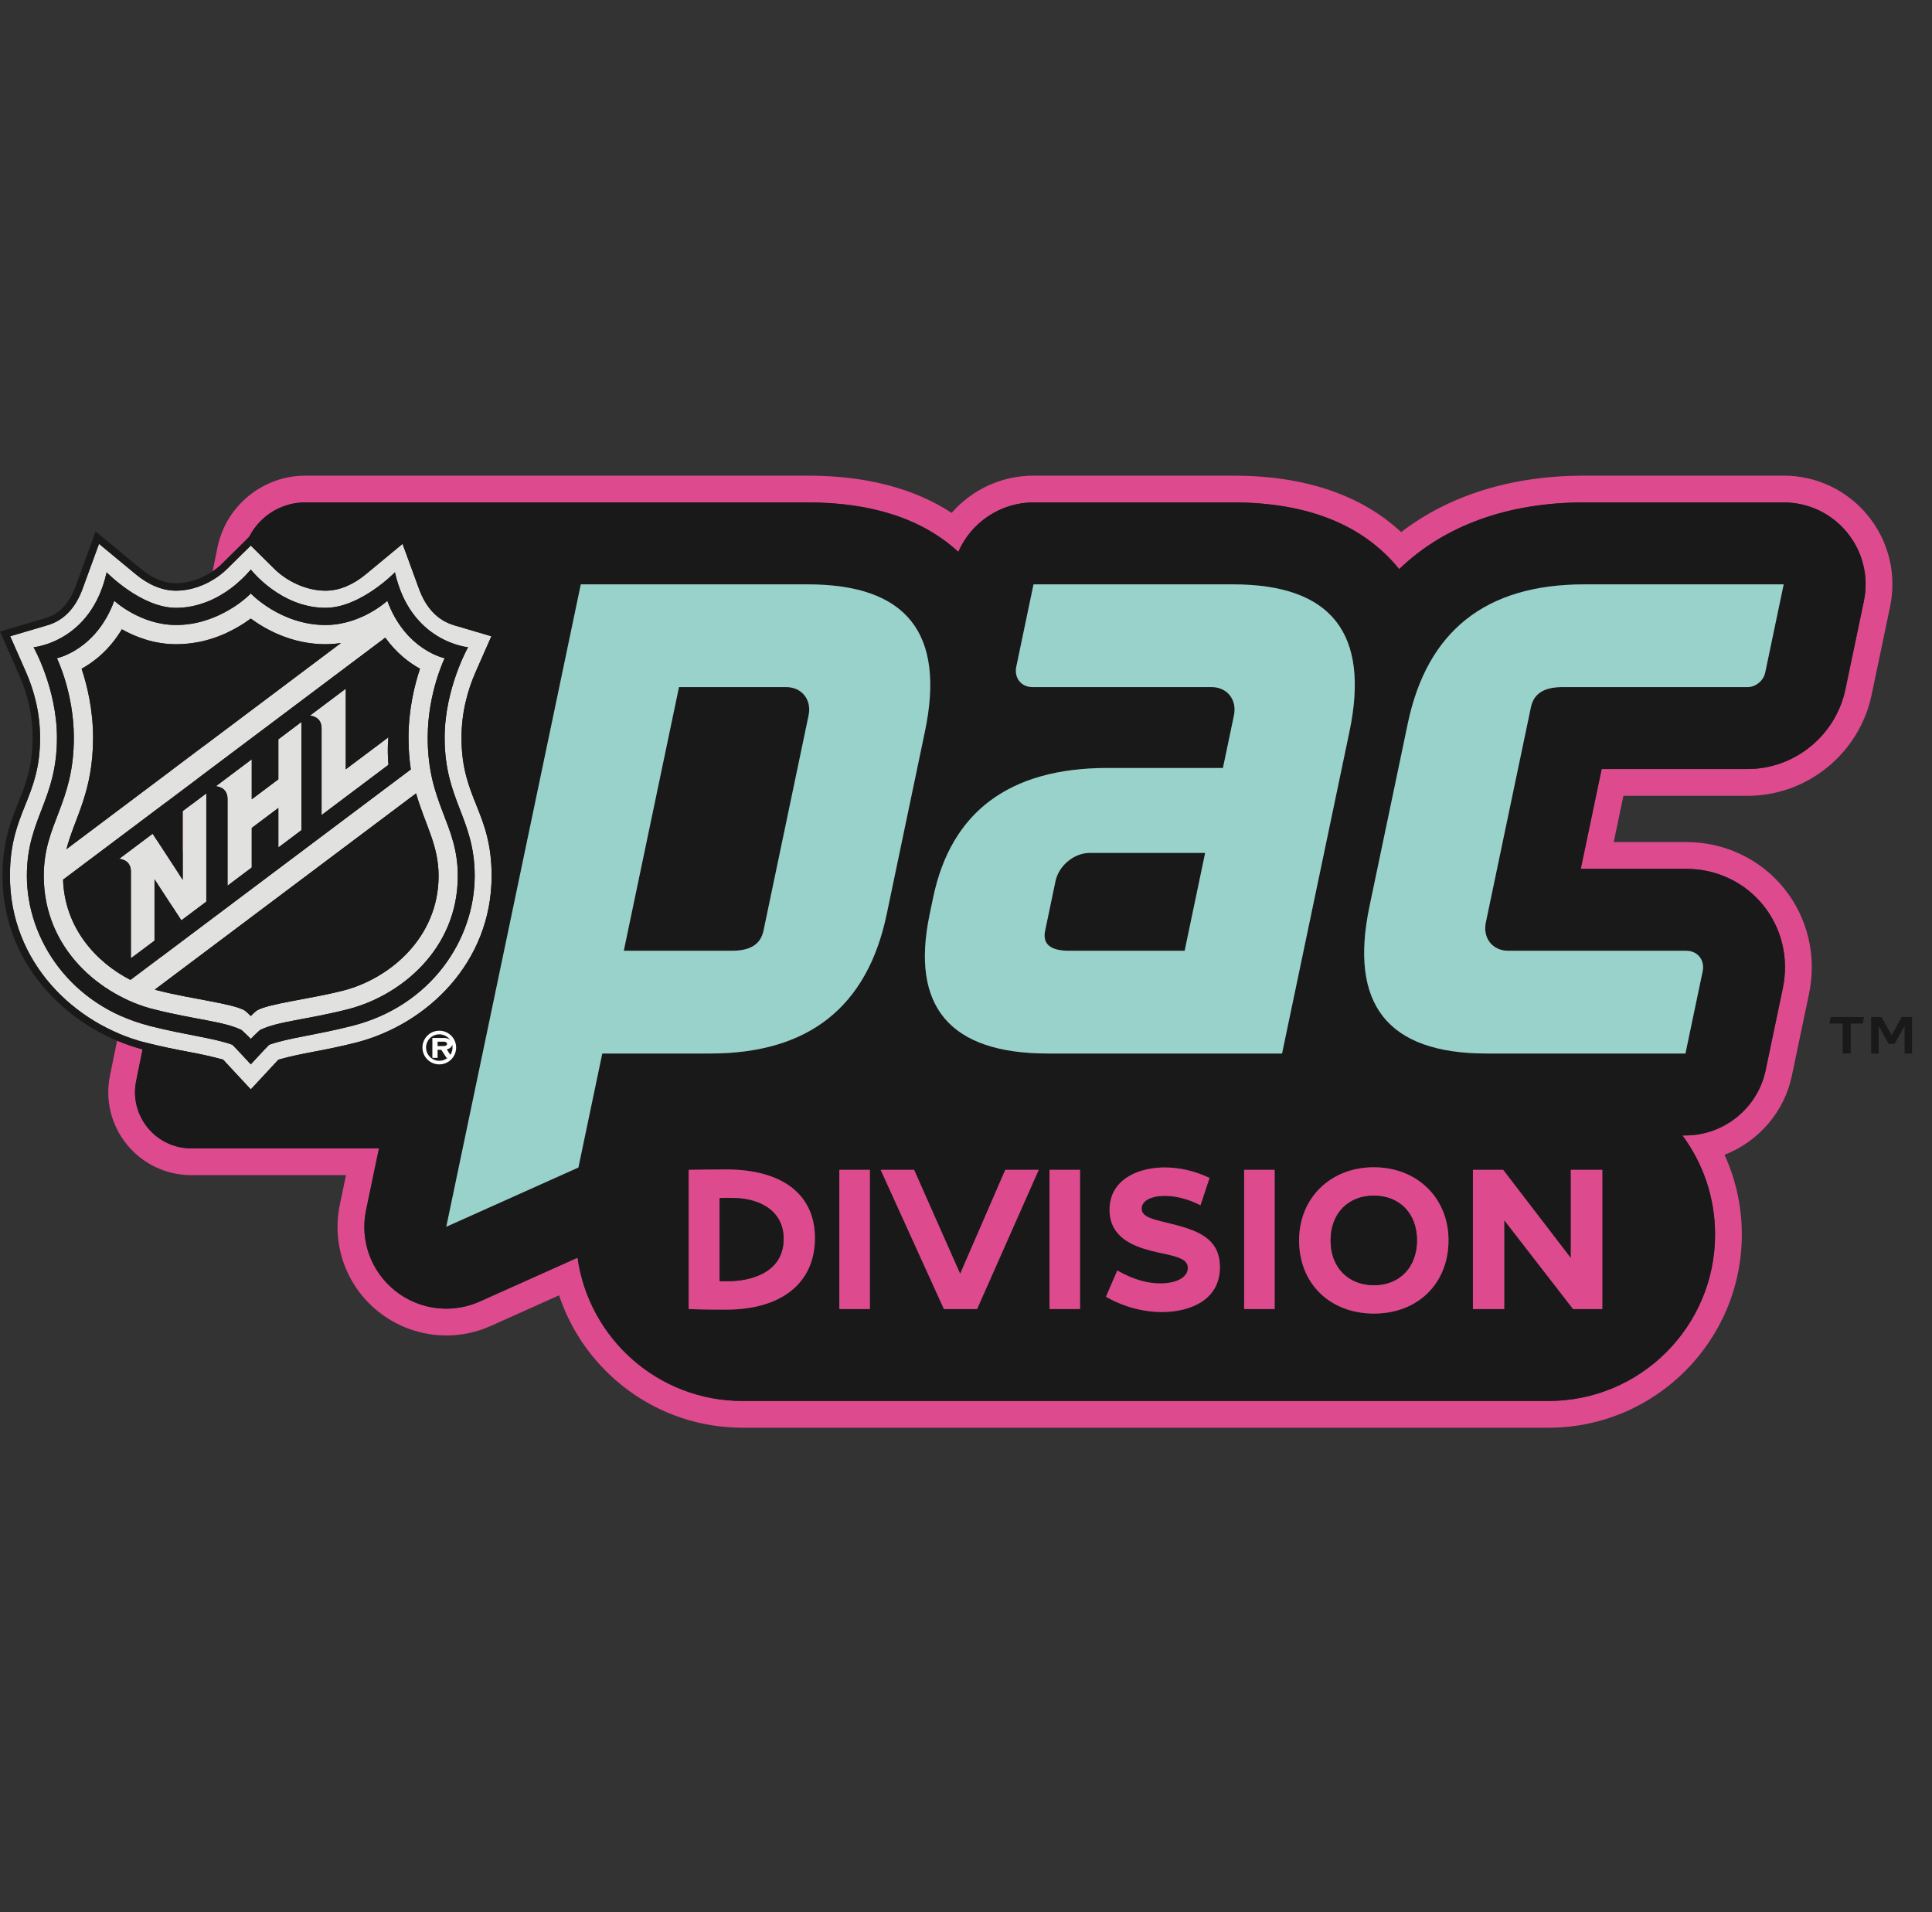 <?xml version="1.0" encoding="UTF-8"?>
<svg viewBox="0 0 97 96" version="1.1" xmlns="http://www.w3.org/2000/svg" xmlns:xlink="http://www.w3.org/1999/xlink">
    <rect x="0" y="0" width="97" height="96" fill="#333333" stroke="none"/>
    <title>pac</title>
    <g id="Page-1" stroke="none" stroke-width="1" fill="none" fill-rule="evenodd">
        <g id="pac" transform="translate(-0, 0)">
            <rect id="Rectangle" x="0.11" y="0" width="96" height="96"></rect>
            <g id="Group-4" transform="translate(0, 23.879)">
                <path d="M89.509,25.74 L88.647,29.855 C88.251,31.75 86.557,33.125 84.621,33.125 L84.469,33.125 C85.499,34.515 86.109,36.235 86.109,38.098 C86.109,42.714 82.367,46.456 77.75,46.456 L37.275,46.456 C33.053,46.456 29.565,43.327 28.998,39.262 L24.089,41.462 C23.557,41.701 22.991,41.822 22.407,41.822 C21.472,41.822 20.556,41.499 19.827,40.913 C18.616,39.938 18.062,38.387 18.381,36.866 L19.027,33.775 L9.601,33.775 C7.817,33.775 6.48,32.139 6.836,30.391 L12.235,3.87 C12.534,2.4 13.826,1.344 15.326,1.344 L40.43,1.344 C40.436,1.344 40.443,1.345 40.449,1.345 L40.553,1.345 C43.788,1.345 46.325,2.179 48.115,3.827 C48.756,2.351 50.234,1.345 51.89,1.345 L61.909,1.345 C65.637,1.345 68.437,2.464 70.229,4.671 C70.235,4.679 70.241,4.686 70.248,4.694 C72.525,2.5 75.717,1.345 79.534,1.345 L89.553,1.345 C90.797,1.345 91.961,1.899 92.746,2.865 C93.53,3.831 93.834,5.084 93.579,6.302 L92.652,10.732 C92.166,13.048 90.104,14.729 87.746,14.729 L80.415,14.729 L79.365,19.741 L84.659,19.741 C86.173,19.741 87.58,20.403 88.518,21.558 C89.461,22.719 89.822,24.243 89.509,25.74 Z M84.659,18.396 L81.021,18.396 L81.507,16.075 L87.746,16.075 C90.737,16.075 93.353,13.944 93.968,11.008 L94.896,6.577 C95.234,4.96 94.831,3.299 93.79,2.017 C92.749,0.735 91.204,0 89.553,0 L79.534,0 C75.917,0 72.771,0.976 70.349,2.834 C68.321,0.955 65.487,0 61.909,0 L51.89,0 C50.289,0 48.8,0.701 47.78,1.869 C45.877,0.628 43.454,0 40.553,0 L15.326,0.001 C13.197,0.001 11.344,1.516 10.919,3.602 L5.521,30.123 C5.27,31.353 5.582,32.616 6.376,33.588 C7.171,34.56 8.346,35.118 9.601,35.118 L17.372,35.118 L17.064,36.59 C16.641,38.609 17.376,40.667 18.983,41.961 C19.95,42.739 21.166,43.168 22.407,43.168 C23.182,43.168 23.933,43.007 24.64,42.69 L28.069,41.152 C29.352,45.009 32.993,47.799 37.275,47.799 L77.75,47.799 C83.1,47.799 87.452,43.447 87.452,38.098 C87.452,36.672 87.14,35.318 86.585,34.097 C88.267,33.441 89.578,31.973 89.964,30.131 L90.826,26.015 C91.223,24.12 90.762,22.186 89.562,20.71 C88.368,19.239 86.58,18.396 84.659,18.396 L84.659,18.396 Z" id="Fill-582" fill="#DD4A8D"></path>
                <path d="M22.407,37.709 L29.16,5.459 L40.553,5.459 C45.548,5.459 47.466,7.936 46.437,12.849 L44.516,22.027 C43.546,26.656 40.616,29.012 35.662,29.012 L30.238,29.012 L29.04,34.735 L22.407,37.709 Z M55.604,14.677 L61.4,14.677 L61.953,12.037 C62.117,11.252 61.614,10.616 60.829,10.616 L51.839,10.616 C51.271,10.616 50.907,10.155 51.026,9.587 L51.89,5.459 L61.909,5.459 C66.863,5.459 68.781,7.936 67.752,12.85 L64.368,29.012 L52.603,29.012 C47.689,29.012 45.705,26.656 46.675,22.027 L46.853,21.174 C47.754,16.87 50.69,14.677 55.604,14.677 Z M72.726,38.387 C72.726,40.555 71.187,42.069 68.984,42.069 C66.77,42.069 65.223,40.559 65.223,38.396 C65.223,36.268 66.8,34.723 68.974,34.723 C71.148,34.723 72.726,36.264 72.726,38.387 Z M52.153,34.851 L49.057,41.842 L47.39,41.842 L44.214,34.851 L45.895,34.851 L48.207,40.069 L50.472,34.851 L52.153,34.851 Z M34.576,34.852 L34.623,34.851 C35.086,34.842 36.043,34.832 36.486,34.832 C39.301,34.843 40.916,36.099 40.916,38.278 C40.916,40.528 39.246,41.872 36.446,41.872 C36.128,41.872 35.283,41.872 34.622,41.842 L34.576,41.84 L34.576,34.852 Z M42.141,41.842 L43.675,41.842 L43.675,34.851 L42.141,34.851 L42.141,41.842 Z M52.692,41.842 L54.226,41.842 L54.226,34.851 L52.692,34.851 L52.692,41.842 Z M56.143,39.93 C56.889,40.35 57.582,40.555 58.26,40.555 L58.295,40.554 C59.088,40.545 59.627,40.24 59.637,39.794 C59.65,39.347 59.163,39.219 58.367,39.048 C58.18,39.008 57.986,38.966 57.791,38.916 C56.832,38.667 55.728,38.212 55.707,36.89 C55.699,36.34 55.877,35.876 56.237,35.512 C56.725,35.017 57.543,34.733 58.483,34.733 C59.222,34.733 59.965,34.904 60.69,35.24 L60.728,35.258 L60.274,36.632 L60.225,36.607 C59.647,36.318 59.028,36.159 58.483,36.159 C58.019,36.159 57.643,36.273 57.454,36.471 C57.359,36.569 57.314,36.686 57.319,36.818 C57.335,37.205 57.845,37.328 58.552,37.5 C58.706,37.537 58.868,37.576 59.037,37.621 C60.388,37.974 61.23,38.446 61.249,39.705 C61.271,41.362 59.799,41.972 58.413,41.99 L58.334,41.991 C56.991,41.991 55.949,41.469 55.563,41.244 L55.526,41.223 L56.096,39.904 L56.143,39.93 Z M62.465,41.842 L63.998,41.842 L63.998,34.851 L62.465,34.851 L62.465,41.842 Z M75.524,37.384 L75.524,41.842 L73.951,41.842 L73.951,34.851 L75.47,34.851 L78.866,39.279 L78.866,34.851 L80.449,34.851 L80.449,41.842 L78.979,41.842 L75.592,37.472 L75.524,37.384 Z M68.759,21.621 L70.681,12.444 C71.65,7.814 74.58,5.459 79.534,5.459 L89.553,5.459 L88.625,9.889 C88.541,10.291 88.148,10.616 87.747,10.616 L78.454,10.616 C77.52,10.616 77.005,10.941 76.861,11.631 L74.599,22.433 C74.435,23.218 74.938,23.854 75.723,23.854 L84.659,23.854 C85.235,23.854 85.603,24.321 85.483,24.897 L84.621,29.012 L74.643,29.012 C69.648,29.012 67.73,26.534 68.759,21.621 Z M84.659,19.741 L79.365,19.741 L80.415,14.729 L87.746,14.729 C90.104,14.729 92.166,13.048 92.652,10.732 L93.579,6.302 C93.834,5.084 93.53,3.831 92.746,2.865 C91.961,1.899 90.797,1.345 89.553,1.345 L79.534,1.345 C75.717,1.345 72.525,2.5 70.248,4.694 C70.241,4.686 70.235,4.679 70.229,4.671 C68.437,2.464 65.637,1.345 61.909,1.345 L51.89,1.345 C50.234,1.345 48.756,2.351 48.115,3.827 C46.325,2.179 43.788,1.345 40.553,1.345 L40.449,1.345 C40.443,1.345 40.436,1.344 40.43,1.344 L15.326,1.344 C13.826,1.344 12.534,2.4 12.235,3.87 L6.836,30.391 C6.48,32.139 7.817,33.775 9.601,33.775 L19.027,33.775 L18.381,36.866 C18.062,38.387 18.616,39.938 19.827,40.913 C20.556,41.499 21.472,41.822 22.407,41.822 C22.991,41.822 23.557,41.701 24.089,41.462 L28.998,39.262 C29.565,43.327 33.053,46.456 37.275,46.456 L77.75,46.456 C82.367,46.456 86.109,42.714 86.109,38.098 C86.109,36.235 85.499,34.515 84.469,33.125 L84.621,33.125 C86.557,33.125 88.251,31.75 88.647,29.855 L89.509,25.74 C89.822,24.243 89.461,22.719 88.518,21.558 C87.58,20.403 86.173,19.741 84.659,19.741 L84.659,19.741 Z" id="Fill-583" fill="#1A1919"></path>
                <path d="M53.683,23.854 L59.478,23.854 L60.507,18.941 L54.712,18.941 C53.926,18.941 53.157,19.577 52.992,20.362 L52.474,22.839 C52.329,23.529 52.748,23.854 53.683,23.854" id="Fill-584" fill="#1A1919"></path>
                <path d="M38.335,22.839 L40.597,12.038 C40.762,11.252 40.259,10.616 39.473,10.616 L34.09,10.616 L31.318,23.854 L36.743,23.854 C37.676,23.854 38.191,23.529 38.335,22.839" id="Fill-585" fill="#1A1919"></path>
                <path d="M52.474,22.839 L52.992,20.362 C53.157,19.577 53.926,18.941 54.712,18.941 L60.507,18.941 L59.478,23.854 L53.683,23.854 C52.748,23.854 52.329,23.529 52.474,22.839 Z M52.603,29.012 L64.368,29.012 L67.752,12.85 C68.781,7.936 66.863,5.459 61.909,5.459 L51.89,5.459 L51.026,9.587 C50.907,10.155 51.271,10.616 51.839,10.616 L60.829,10.616 C61.614,10.616 62.117,11.252 61.953,12.037 L61.4,14.677 L55.604,14.677 C50.69,14.677 47.754,16.87 46.853,21.174 L46.675,22.027 C45.705,26.656 47.689,29.012 52.603,29.012 L52.603,29.012 Z" id="Fill-586" fill="#99D2CB"></path>
                <path d="M74.643,29.012 L84.621,29.012 L85.483,24.897 C85.603,24.321 85.235,23.854 84.659,23.854 L75.723,23.854 C74.938,23.854 74.435,23.218 74.599,22.433 L76.861,11.631 C77.005,10.941 77.52,10.616 78.454,10.616 L87.747,10.616 C88.148,10.616 88.541,10.291 88.625,9.889 L89.553,5.459 L79.534,5.459 C74.58,5.459 71.65,7.814 70.681,12.444 L68.759,21.621 C67.73,26.534 69.648,29.012 74.643,29.012" id="Fill-587" fill="#99D2CB"></path>
                <path d="M34.09,10.616 L39.473,10.616 C40.259,10.616 40.762,11.252 40.597,12.038 L38.335,22.839 C38.191,23.529 37.676,23.854 36.743,23.854 L31.318,23.854 L34.09,10.616 Z M29.04,34.735 L30.238,29.012 L35.662,29.012 C40.616,29.012 43.546,26.656 44.516,22.027 L46.437,12.849 C47.466,7.936 45.548,5.459 40.553,5.459 L29.16,5.459 L22.407,37.709 L29.04,34.735 L29.04,34.735 Z" id="Fill-588" fill="#99D2CB"></path>
                <path d="M39.343,38.317 C39.343,40.178 37.381,40.41 36.779,40.436 C36.657,40.441 36.54,40.444 36.426,40.444 C36.338,40.444 36.252,40.442 36.167,40.44 L36.13,40.438 L36.13,36.265 L36.167,36.264 C36.385,36.256 36.608,36.257 36.813,36.268 C37.979,36.268 39.343,36.804 39.343,38.317 Z M36.446,41.872 C39.246,41.872 40.916,40.528 40.916,38.278 C40.916,36.099 39.301,34.843 36.486,34.832 C36.043,34.832 35.086,34.842 34.623,34.851 L34.576,34.852 L34.576,41.84 L34.622,41.842 C35.283,41.872 36.128,41.872 36.446,41.872 L36.446,41.872 Z" id="Fill-589" fill="#DD4A8D"></path>
                <path d="M36.167,36.264 L36.13,36.265 L36.13,40.438 L36.167,40.44 C36.252,40.442 36.338,40.444 36.426,40.444 C36.54,40.444 36.657,40.441 36.779,40.436 C37.381,40.41 39.343,40.178 39.343,38.317 C39.343,36.804 37.979,36.268 36.813,36.268 C36.608,36.257 36.385,36.256 36.167,36.264" id="Fill-590" fill="#1A1919"></path>
                <polygon id="Fill-591" fill="#DD4A8D" points="42.141 41.842 43.675 41.842 43.675 34.851 42.141 34.851"></polygon>
                <polyline id="Fill-592" fill="#DD4A8D" points="45.895 34.851 44.214 34.851 47.39 41.842 49.057 41.842 52.153 34.851 50.472 34.851 48.207 40.069 45.895 34.851"></polyline>
                <polygon id="Fill-593" fill="#DD4A8D" points="52.692 41.842 54.226 41.842 54.226 34.851 52.692 34.851"></polygon>
                <path d="M55.563,41.244 C55.949,41.469 56.991,41.991 58.334,41.991 L58.413,41.99 C59.799,41.972 61.271,41.362 61.249,39.705 C61.23,38.446 60.388,37.974 59.037,37.621 C58.868,37.576 58.706,37.537 58.552,37.5 C57.845,37.328 57.335,37.205 57.319,36.818 C57.314,36.686 57.359,36.569 57.454,36.471 C57.643,36.273 58.019,36.159 58.483,36.159 C59.028,36.159 59.647,36.318 60.225,36.607 L60.274,36.632 L60.728,35.258 L60.69,35.24 C59.965,34.904 59.222,34.733 58.483,34.733 C57.543,34.733 56.725,35.017 56.237,35.512 C55.877,35.876 55.699,36.34 55.707,36.89 C55.728,38.212 56.832,38.667 57.791,38.916 C57.986,38.966 58.18,39.008 58.367,39.048 C59.163,39.219 59.65,39.347 59.637,39.794 C59.627,40.24 59.088,40.545 58.295,40.554 L58.26,40.555 C57.582,40.555 56.889,40.35 56.143,39.93 L56.096,39.904 L55.526,41.223 L55.563,41.244" id="Fill-594" fill="#DD4A8D"></path>
                <polygon id="Fill-595" fill="#DD4A8D" points="62.465 41.842 63.998 41.842 63.998 34.851 62.465 34.851"></polygon>
                <path d="M68.984,40.643 C67.681,40.643 66.806,39.74 66.806,38.396 C66.806,37.052 67.677,36.149 68.974,36.149 C70.271,36.149 71.142,37.048 71.142,38.387 C71.142,39.736 70.275,40.643 68.984,40.643 Z M68.974,34.723 C66.8,34.723 65.223,36.268 65.223,38.396 C65.223,40.559 66.77,42.069 68.984,42.069 C71.187,42.069 72.726,40.555 72.726,38.387 C72.726,36.264 71.148,34.723 68.974,34.723 L68.974,34.723 Z" id="Fill-596" fill="#DD4A8D"></path>
                <path d="M68.974,36.149 C67.677,36.149 66.806,37.052 66.806,38.396 C66.806,39.74 67.681,40.643 68.984,40.643 C70.275,40.643 71.142,39.736 71.142,38.387 C71.142,37.048 70.271,36.149 68.974,36.149" id="Fill-597" fill="#1A1919"></path>
                <polyline id="Fill-598" fill="#DD4A8D" points="78.979 41.842 80.449 41.842 80.449 34.851 78.866 34.851 78.866 39.279 75.47 34.851 73.951 34.851 73.951 41.842 75.524 41.842 75.524 37.384 75.592 37.472 78.979 41.842"></polyline>
                <polyline id="Fill-599" fill="#1A1919" points="91.851 27.507 92.514 27.507 92.514 29.012 92.921 29.012 92.921 27.507 93.524 27.507 93.59 27.179 91.916 27.179 91.851 27.507"></polyline>
                <polyline id="Fill-600" fill="#1A1919" points="94.973 28.093 94.466 27.18 93.946 27.18 93.946 29.011 94.322 29.011 94.322 27.63 94.825 28.526 95.122 28.526 95.624 27.63 95.624 29.011 96 29.011 96 27.18 95.48 27.18 94.973 28.093"></polyline>
                <path d="M17.672,27.626 C15.781,28.104 14.475,28.226 13.514,28.573 C13.391,28.688 12.591,29.555 12.591,29.555 C12.591,29.555 11.791,28.688 11.668,28.573 C10.707,28.226 9.402,28.104 7.511,27.626 C3.529,26.619 1.349,23.277 1.349,20.095 C1.349,17.205 2.859,16.312 2.859,13.154 C2.859,10.693 1.685,8.615 1.685,8.615 C1.685,8.615 4.572,8.364 5.354,4.854 C5.354,4.854 7.086,6.637 8.84,6.637 C11.103,6.637 12.591,4.714 12.591,4.714 C12.591,4.714 14.08,6.637 16.342,6.637 C18.097,6.637 19.829,4.854 19.829,4.854 C20.611,8.364 23.499,8.615 23.499,8.615 C23.499,8.615 22.324,10.693 22.324,13.154 C22.324,16.312 23.833,17.205 23.833,20.095 C23.833,23.277 21.653,26.619 17.672,27.626 Z M23.171,13.161 C23.171,11.898 23.475,10.779 23.875,9.87 L24.671,8.064 L22.799,7.512 C21.985,7.271 21.392,6.656 21.037,5.683 L20.211,3.425 L18.373,4.947 C17.768,5.448 17.076,5.776 16.342,5.776 C15.358,5.776 14.384,5.285 13.776,4.682 L12.591,3.511 L11.407,4.682 C10.798,5.285 9.825,5.776 8.84,5.776 C8.106,5.776 7.414,5.448 6.81,4.947 L4.971,3.425 L4.146,5.683 C3.79,6.656 3.198,7.271 2.383,7.512 L0.512,8.064 L1.308,9.87 C1.708,10.779 2.012,11.898 2.012,13.161 C2.012,16.245 0.499,16.858 0.499,20.095 C0.499,24.429 3.726,27.542 7.299,28.461 C9.065,28.908 9.887,28.952 11.204,29.32 C11.374,29.5 12.591,30.814 12.591,30.814 C12.591,30.814 13.808,29.5 13.979,29.32 C15.295,28.952 16.118,28.908 17.885,28.461 C21.456,27.542 24.683,24.429 24.683,20.095 C24.683,16.858 23.171,16.245 23.171,13.161 L23.171,13.161 Z" id="Fill-601" fill="#E1E2E0"></path>
                <path d="M17.223,25.855 C15.555,26.28 13.516,26.497 12.9,26.849 C12.761,26.951 12.591,27.132 12.591,27.132 C12.591,27.132 12.421,26.951 12.283,26.849 C11.667,26.497 9.627,26.28 7.96,25.855 C7.897,25.84 7.834,25.822 7.771,25.804 L20.89,15.952 C21.337,17.515 22.02,18.539 22.02,20.095 C22.02,23.217 19.533,25.268 17.223,25.855 Z M6.551,25.319 C4.787,24.413 3.243,22.672 3.166,20.283 L19.343,8.135 C19.907,8.918 20.555,9.402 21.086,9.694 C20.82,10.492 20.51,11.725 20.51,13.154 C20.51,13.748 20.553,14.273 20.626,14.749 L6.551,25.319 Z M4.673,13.154 C4.673,11.725 4.363,10.492 4.097,9.694 C4.717,9.353 5.496,8.751 6.117,7.715 C6.784,8.088 7.729,8.464 8.84,8.464 C10.524,8.464 11.839,7.729 12.591,7.177 C13.343,7.729 14.659,8.464 16.342,8.464 C16.611,8.464 16.87,8.442 17.118,8.403 L3.336,18.754 C3.733,17.196 4.673,15.906 4.673,13.154 Z M21.474,13.154 C21.474,10.902 22.326,9.166 22.326,9.166 C22.326,9.166 20.361,8.77 19.446,6.283 C19.446,6.283 18.142,7.499 16.342,7.499 C14.088,7.499 12.591,5.916 12.591,5.916 C12.591,5.916 11.094,7.499 8.84,7.499 C7.041,7.499 5.737,6.283 5.737,6.283 C4.822,8.77 2.857,9.166 2.857,9.166 C2.857,9.166 3.708,10.902 3.708,13.154 C3.708,16.496 2.198,17.463 2.198,20.095 C2.198,23.774 5.065,26.116 7.722,26.791 C9.828,27.325 11.204,27.386 12.128,27.832 C12.128,27.832 12.464,28.139 12.591,28.281 C12.719,28.139 13.055,27.832 13.055,27.832 C13.979,27.386 15.355,27.325 17.46,26.791 C20.118,26.116 22.985,23.774 22.985,20.095 C22.985,17.463 21.474,16.496 21.474,13.154 L21.474,13.154 Z" id="Fill-602" fill="#E1E2E0"></path>
                <path d="M9.174,20.293 L7.663,17.979 L5.984,19.239 C5.984,19.239 6.572,19.256 6.572,19.872 L6.572,24.23 L7.757,23.341 L7.757,20.259 L9.106,22.327 L10.358,21.387 L10.358,15.954 L9.174,16.843 L9.174,20.293" id="Fill-603" fill="#E1E2E0"></path>
                <path d="M13.975,15.246 L12.64,16.248 L12.64,14.24 L10.835,15.595 C10.835,15.595 11.423,15.612 11.423,16.229 L11.423,20.587 L12.64,19.673 L12.64,17.686 L13.975,16.684 L13.975,18.67 L15.133,17.8 L15.133,12.367 L13.975,13.238 L13.975,15.246" id="Fill-604" fill="#E1E2E0"></path>
                <path d="M17.361,14.741 L17.361,10.696 L15.557,12.05 C15.557,12.05 16.145,12.066 16.145,12.682 L16.145,17.041 L19.503,14.518 C19.431,13.649 19.503,13.133 19.503,13.133 L17.361,14.741" id="Fill-605" fill="#E1E2E0"></path>
                <path d="M21.474,13.154 C21.474,16.496 22.985,17.463 22.985,20.095 C22.985,23.774 20.118,26.116 17.46,26.791 C15.355,27.325 13.979,27.386 13.055,27.832 C13.055,27.832 12.719,28.139 12.591,28.281 C12.464,28.139 12.128,27.832 12.128,27.832 C11.204,27.386 9.828,27.325 7.722,26.791 C5.065,26.116 2.198,23.774 2.198,20.095 C2.198,17.463 3.708,16.496 3.708,13.154 C3.708,10.902 2.857,9.166 2.857,9.166 C2.857,9.166 4.822,8.77 5.737,6.283 C5.737,6.283 7.041,7.499 8.84,7.499 C11.094,7.499 12.591,5.916 12.591,5.916 C12.591,5.916 14.088,7.499 16.342,7.499 C18.142,7.499 19.446,6.283 19.446,6.283 C20.361,8.77 22.326,9.166 22.326,9.166 C22.326,9.166 21.474,10.902 21.474,13.154 Z M19.829,4.854 C19.829,4.854 18.097,6.637 16.342,6.637 C14.08,6.637 12.591,4.714 12.591,4.714 C12.591,4.714 11.103,6.637 8.84,6.637 C7.086,6.637 5.354,4.854 5.354,4.854 C4.572,8.364 1.685,8.615 1.685,8.615 C1.685,8.615 2.859,10.693 2.859,13.154 C2.859,16.312 1.349,17.205 1.349,20.095 C1.349,23.277 3.529,26.619 7.511,27.626 C9.402,28.104 10.707,28.226 11.668,28.573 C11.791,28.688 12.591,29.555 12.591,29.555 C12.591,29.555 13.391,28.688 13.514,28.573 C14.475,28.226 15.781,28.104 17.672,27.626 C21.653,26.619 23.833,23.277 23.833,20.095 C23.833,17.205 22.324,16.312 22.324,13.154 C22.324,10.693 23.499,8.615 23.499,8.615 C23.499,8.615 20.611,8.364 19.829,4.854 L19.829,4.854 Z" id="Fill-606" fill="#1A1919"></path>
                <path d="M23.875,9.87 C23.475,10.779 23.171,11.898 23.171,13.161 C23.171,16.245 24.683,16.858 24.683,20.095 C24.683,24.429 21.456,27.542 17.885,28.461 C16.118,28.908 15.295,28.952 13.979,29.32 C13.808,29.5 12.591,30.814 12.591,30.814 C12.591,30.814 11.374,29.5 11.204,29.32 C9.887,28.952 9.065,28.908 7.299,28.461 C3.726,27.542 0.499,24.429 0.499,20.095 C0.499,16.858 2.012,16.245 2.012,13.161 C2.012,11.898 1.708,10.779 1.308,9.87 L0.512,8.064 L2.383,7.512 C3.198,7.271 3.79,6.656 4.146,5.683 L4.971,3.425 L6.81,4.947 C7.414,5.448 8.106,5.776 8.84,5.776 C9.825,5.776 10.798,5.285 11.407,4.682 L12.591,3.511 L13.776,4.682 C14.384,5.285 15.358,5.776 16.342,5.776 C17.076,5.776 17.768,5.448 18.373,4.947 L20.211,3.425 L21.037,5.683 C21.392,6.656 21.985,7.271 22.799,7.512 L24.671,8.064 L23.875,9.87 Z M21.387,5.555 L20.38,2.802 L18.135,4.66 C17.54,5.153 16.937,5.403 16.342,5.403 C15.547,5.403 14.643,5.016 14.037,4.418 L12.591,2.987 L11.145,4.418 C10.54,5.016 9.635,5.403 8.84,5.403 C8.246,5.403 7.643,5.153 7.048,4.66 L4.802,2.802 L3.796,5.555 C3.483,6.411 2.972,6.95 2.278,7.155 L0,7.826 L0.966,10.02 C1.413,11.033 1.639,12.089 1.639,13.161 C1.639,16.126 0.126,16.802 0.126,20.095 C0.126,24.84 3.796,27.945 7.205,28.823 C8.928,29.242 9.448,29.27 11.004,29.653 C11.131,29.789 12.591,31.362 12.591,31.362 C12.591,31.362 14.051,29.789 14.178,29.653 C15.734,29.27 16.254,29.242 17.977,28.823 C21.386,27.945 25.056,24.84 25.056,20.095 C25.056,16.802 23.543,16.126 23.543,13.161 C23.543,12.089 23.769,11.033 24.216,10.02 L25.182,7.826 L22.905,7.155 C22.21,6.95 21.7,6.411 21.387,5.555 L21.387,5.555 Z" id="Fill-607" fill="#1A1919"></path>
                <path d="M19.503,14.518 L16.145,17.041 L16.145,12.682 C16.145,12.066 15.557,12.05 15.557,12.05 L17.361,10.696 L17.361,14.741 L19.503,13.133 C19.503,13.133 19.431,13.649 19.503,14.518 Z M15.133,17.8 L13.975,18.67 L13.975,16.684 L12.64,17.686 L12.64,19.673 L11.423,20.587 L11.423,16.229 C11.423,15.612 10.835,15.595 10.835,15.595 L12.64,14.24 L12.64,16.248 L13.975,15.246 L13.975,13.238 L15.133,12.367 L15.133,17.8 Z M10.358,21.387 L9.106,22.327 L7.757,20.259 L7.757,23.341 L6.572,24.23 L6.572,19.872 C6.572,19.256 5.984,19.239 5.984,19.239 L7.663,17.979 L9.174,20.293 L9.174,16.843 L10.358,15.954 L10.358,21.387 Z M19.343,8.135 L3.166,20.283 C3.243,22.672 4.787,24.413 6.551,25.319 L20.626,14.749 C20.553,14.273 20.51,13.748 20.51,13.154 C20.51,11.725 20.82,10.492 21.086,9.694 C20.555,9.402 19.907,8.918 19.343,8.135 L19.343,8.135 Z" id="Fill-608" fill="#1A1919"></path>
                <path d="M16.342,8.464 C14.659,8.464 13.343,7.729 12.591,7.177 C11.839,7.729 10.524,8.464 8.84,8.464 C7.729,8.464 6.784,8.088 6.117,7.715 C5.496,8.751 4.717,9.353 4.097,9.694 C4.363,10.492 4.673,11.725 4.673,13.154 C4.673,15.906 3.733,17.196 3.336,18.754 L17.118,8.403 C16.87,8.442 16.611,8.464 16.342,8.464" id="Fill-609" fill="#1A1919"></path>
                <path d="M7.771,25.804 C7.834,25.822 7.897,25.84 7.96,25.855 C9.627,26.28 11.667,26.497 12.283,26.849 C12.421,26.951 12.591,27.132 12.591,27.132 C12.591,27.132 12.761,26.951 12.9,26.849 C13.516,26.497 15.555,26.28 17.223,25.855 C19.533,25.268 22.02,23.217 22.02,20.095 C22.02,18.539 21.337,17.515 20.89,15.952 L7.771,25.804" id="Fill-610" fill="#1A1919"></path>
                <path d="M21.391,28.713 C21.391,28.347 21.688,28.049 22.055,28.049 C22.422,28.049 22.719,28.347 22.719,28.713 C22.719,29.08 22.422,29.377 22.055,29.377 C21.688,29.377 21.391,29.08 21.391,28.713 Z M22.901,28.713 C22.901,28.246 22.522,27.868 22.055,27.868 C21.588,27.868 21.21,28.246 21.21,28.713 C21.21,29.18 21.588,29.558 22.055,29.558 C22.522,29.558 22.901,29.18 22.901,28.713 L22.901,28.713 Z" id="Fill-611" fill="#FFFFFE"></path>
                <path d="M22.295,28.637 L21.97,28.637 L21.97,28.419 L22.295,28.419 C22.379,28.419 22.447,28.467 22.447,28.528 C22.447,28.588 22.379,28.637 22.295,28.637 Z M22.708,29.231 L22.433,28.807 C22.594,28.766 22.708,28.657 22.708,28.528 C22.708,28.363 22.523,28.231 22.295,28.231 L21.708,28.231 L21.708,29.231 L21.97,29.231 L21.97,28.824 L22.156,28.824 L22.42,29.231 L22.708,29.231 L22.708,29.231 Z" id="Fill-612" fill="#FFFFFE"></path>
            </g>
        </g>
    </g>
</svg>